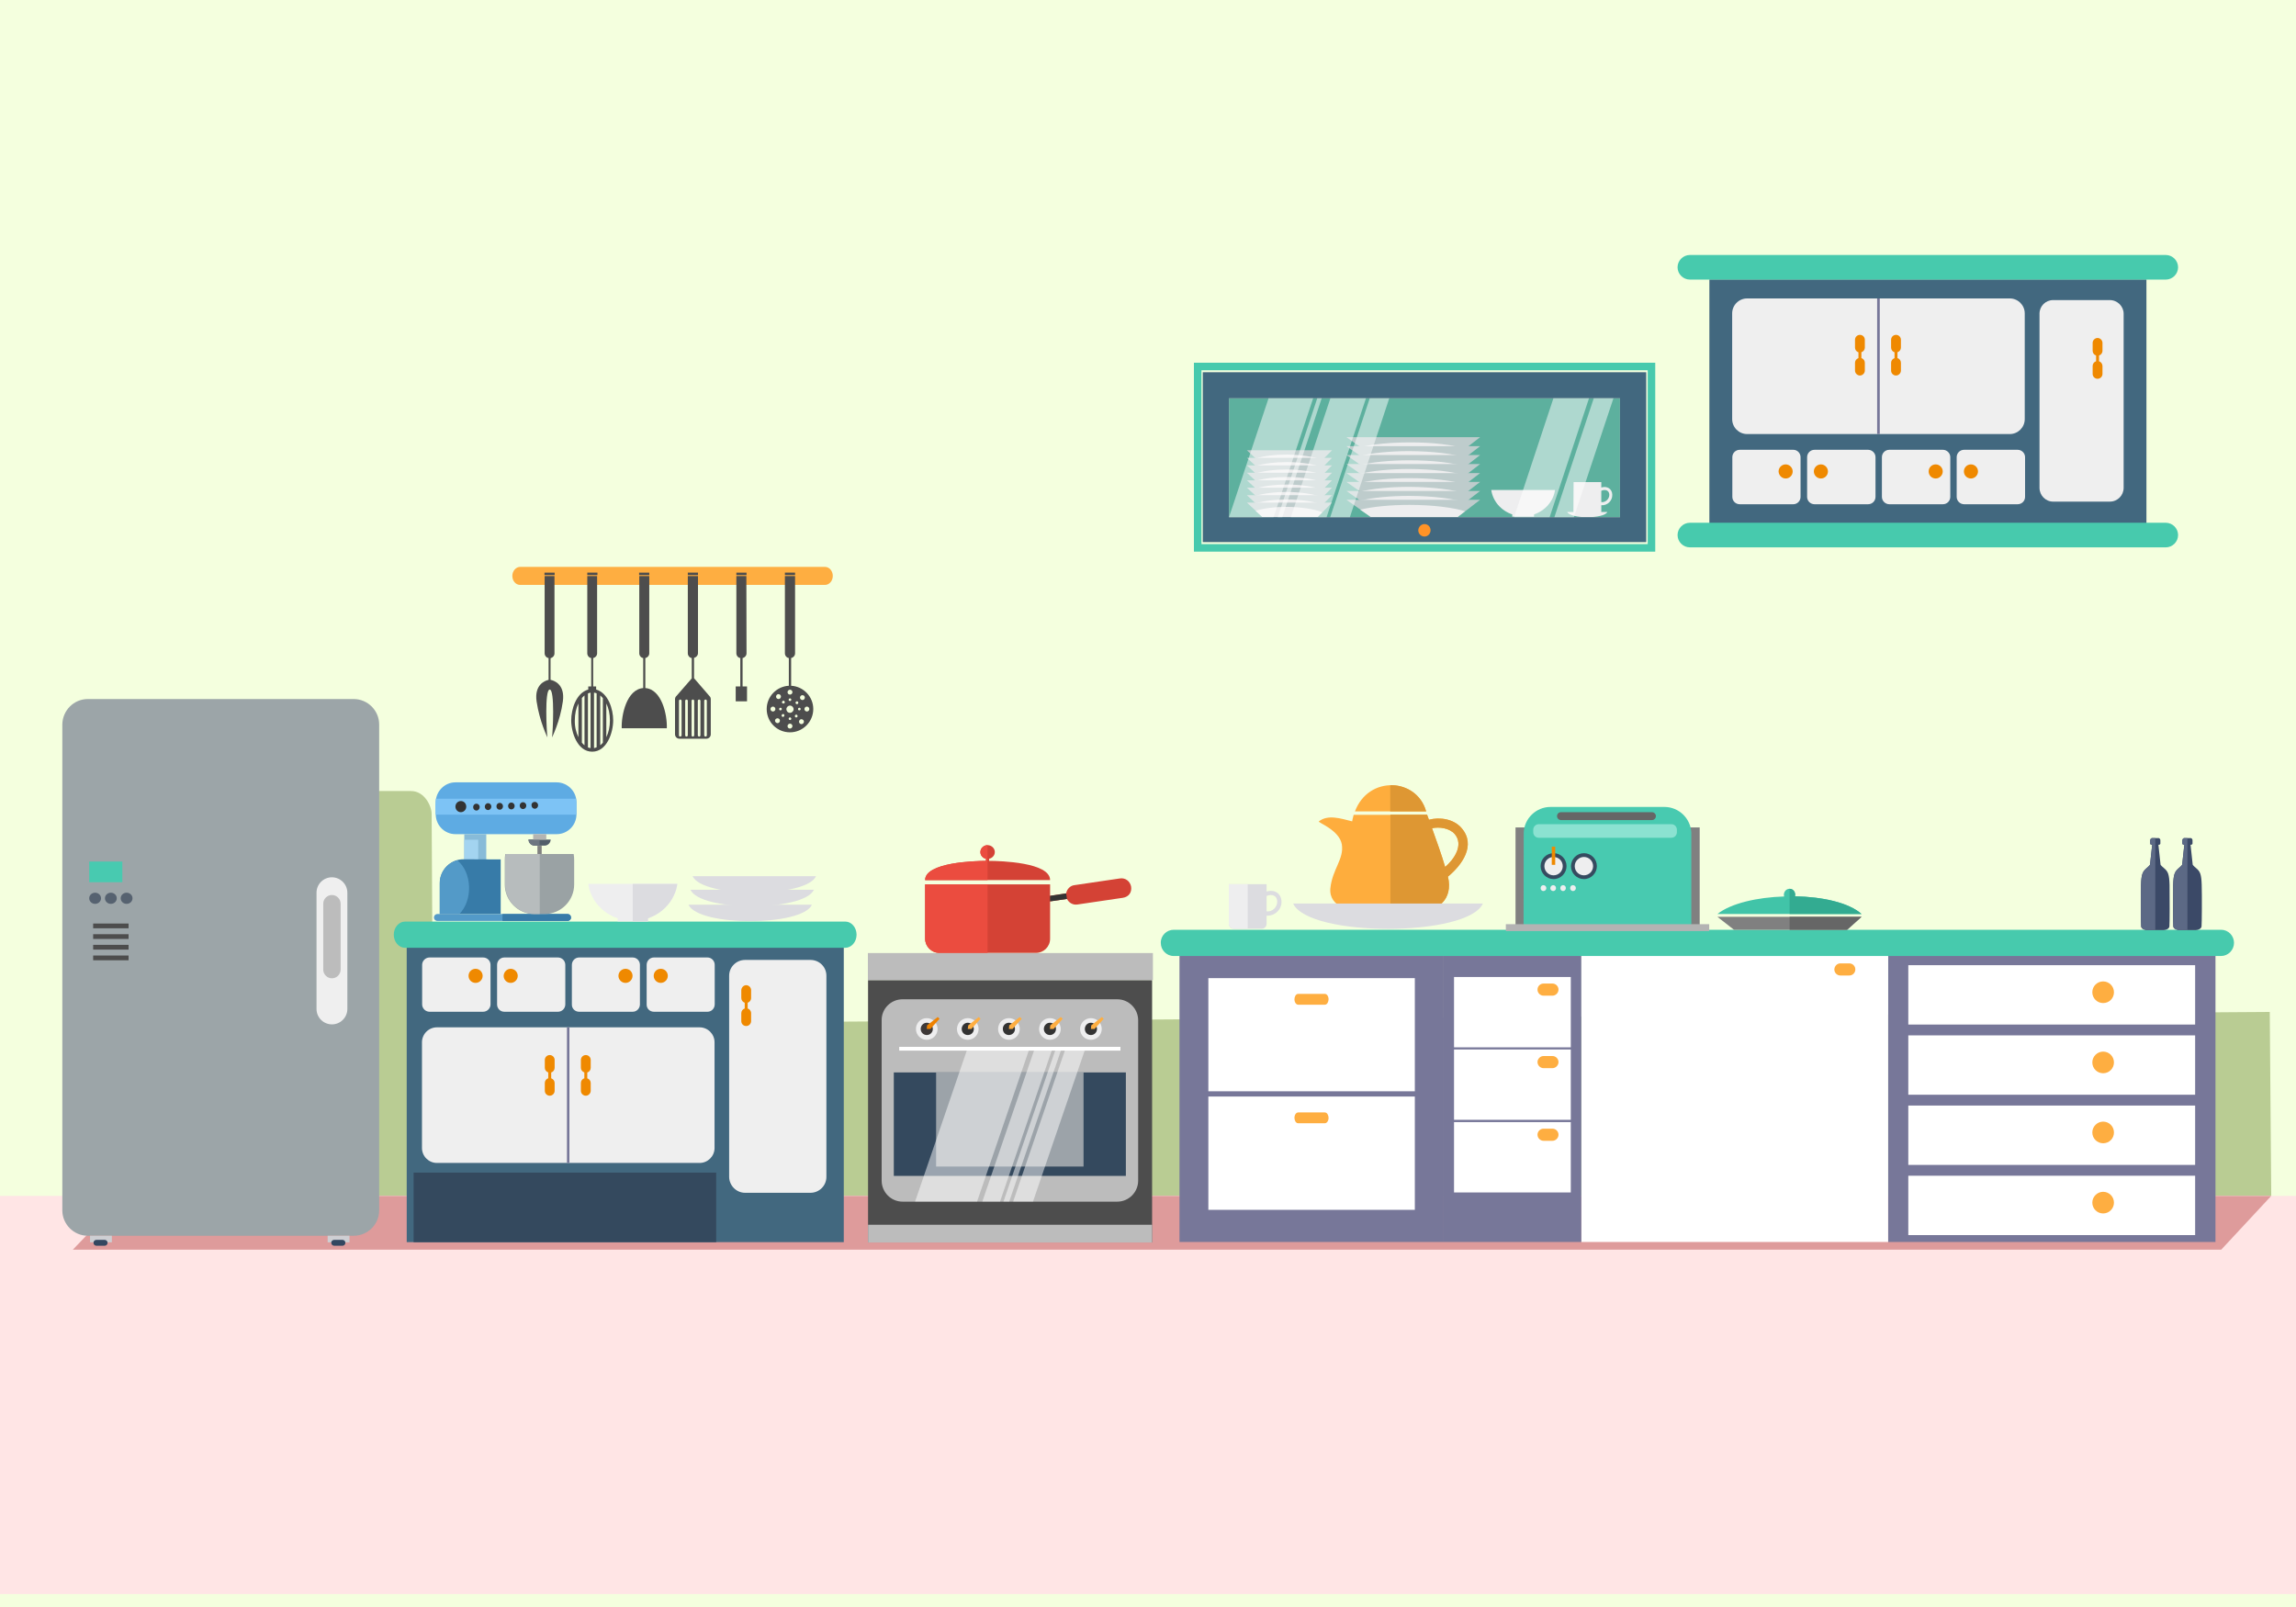 <?xml version="1.0" encoding="utf-8"?>
<!-- Generator: Adobe Illustrator 18.1.1, SVG Export Plug-In . SVG Version: 6.00 Build 0)  -->
<svg version="1.1" id="Layer_1" xmlns="http://www.w3.org/2000/svg" xmlns:xlink="http://www.w3.org/1999/xlink" x="0px" y="0px"
	 width="1400px" height="980px" viewBox="0 0 1400 980" enable-background="new 0 0 1400 980" xml:space="preserve">
<g id="Layer_1_1_">
	<g id="XMLID_1_">
		<rect id="XMLID_2_" fill="#F4FFDE" width="1400" height="980"/>
		<path id="XMLID_3_" fill="#B9CC93" d="M75.9,729.3h1309l-0.9-112.2l-1120.1,7.6l-0.7-128.3c0-4.8-4.3-14-12.6-14l-158.5-0.2
			c-9.3,0-15.8,9.8-15.8,14.9L75.9,729.3z"/>
		<rect id="XMLID_4_" y="729.3" fill="#FFE5E5" width="1400" height="242.8"/>
		<polygon id="XMLID_5_" fill="#DE9B9B" points="75.9,729.3 1384.9,729.3 1354.4,762.1 44.4,762.1 		"/>
	</g>
</g>
<g id="Layer_2">
	<g id="XMLID_6_">
		<path id="XMLID_7_" fill="#9CA5A8" d="M53.5,426.3h162.2c8.5,0,15.5,7,15.5,15.5v296.3c0,8.6-7,15.5-15.5,15.5H53.5
			c-8.5,0-15.5-7-15.5-15.5V441.8C38.1,433.3,45,426.3,53.5,426.3L53.5,426.3z"/>
		<rect id="XMLID_8_" x="54.4" y="525.4" fill="#48CAB0" width="20.2" height="12.6"/>
		<path id="XMLID_9_" fill="#566270" d="M58,544.4c2,0,3.6,1.5,3.6,3.4s-1.6,3.4-3.6,3.4s-3.6-1.5-3.6-3.4S56,544.4,58,544.4
			L58,544.4z"/>
		<path id="XMLID_10_" fill="#566270" d="M67.6,544.4c2,0,3.6,1.5,3.6,3.4s-1.6,3.4-3.6,3.4s-3.6-1.5-3.6-3.4S65.6,544.4,67.6,544.4
			L67.6,544.4z"/>
		<path id="XMLID_11_" fill="#566270" d="M77.2,544.4c2,0,3.6,1.5,3.6,3.4s-1.6,3.4-3.6,3.4s-3.6-1.5-3.6-3.4S75.2,544.4,77.2,544.4
			L77.2,544.4z"/>
		<path id="XMLID_12_" fill="#EFEFEF" d="M202.4,535c5.1,0,9.4,4.2,9.4,9.4v70.9c0,5.2-4.2,9.4-9.4,9.4s-9.4-4.2-9.4-9.4v-70.9
			C193,539.2,197.2,535,202.4,535L202.4,535z"/>
		<path id="XMLID_13_" fill="#BCBCBC" d="M202.4,545.8c2.9,0,5.3,2.4,5.3,5.3v40.2c0,2.9-2.4,5.3-5.3,5.3c-2.9,0-5.3-2.4-5.3-5.3
			v-40.2C197.1,548.2,199.5,545.8,202.4,545.8L202.4,545.8z"/>
		<rect id="XMLID_14_" x="54.9" y="753.6" fill="#CECFD3" width="13.3" height="4"/>
		<path id="XMLID_15_" fill="#334760" d="M58.8,756.1h5c1,0,1.8,0.8,1.8,1.8s-0.8,1.8-1.8,1.8h-5c-1,0-1.8-0.8-1.8-1.8
			C57,756.9,57.8,756.1,58.8,756.1L58.8,756.1z"/>
		<rect id="XMLID_16_" x="199.8" y="753.6" fill="#CECFD3" width="13.3" height="4"/>
		<path id="XMLID_17_" fill="#334760" d="M203.8,756.1h5c1,0,1.8,0.8,1.8,1.8s-0.8,1.8-1.8,1.8h-5c-1,0-1.8-0.8-1.8-1.8
			C201.9,756.9,202.8,756.1,203.8,756.1L203.8,756.1z"/>
		<rect id="XMLID_18_" x="56.8" y="563.2" fill="#4D4D4D" width="21.6" height="2.9"/>
		<rect id="XMLID_19_" x="56.8" y="569.7" fill="#4D4D4D" width="21.6" height="2.9"/>
		<rect id="XMLID_20_" x="56.8" y="576.2" fill="#4D4D4D" width="21.6" height="2.9"/>
		<rect id="XMLID_21_" x="56.8" y="582.7" fill="#4D4D4D" width="21.6" height="2.9"/>
	</g>
</g>
<g id="Layer_3">
	<g id="XMLID_507_">
		<rect id="XMLID_524_" x="248" y="577.9" fill="#42687F" width="266.5" height="179.6"/>
		<rect id="XMLID_523_" x="252.2" y="715.1" fill="#34495E" width="184.5" height="42.4"/>
		<path id="XMLID_522_" fill="#EFEFEF" d="M454.3,727.4h39.9c5.3,0,9.7-4.3,9.7-9.7V595c0-5.3-4.3-9.6-9.7-9.6h-39.9
			c-5.3,0-9.7,4.3-9.7,9.6v122.8C444.7,723,449,727.4,454.3,727.4L454.3,727.4z"/>
		<path id="XMLID_521_" fill="#EFEFEF" d="M266.4,626.5h160.2c5,0,9.1,4.1,9.1,9.1v64.5c0,5-4.1,9.1-9.1,9.1H266.4
			c-5,0-9.1-4.1-9.1-9.1v-64.5C257.3,630.6,261.4,626.5,266.4,626.5L266.4,626.5z"/>
		<path id="XMLID_520_" fill="#EFEFEF" d="M261.9,617h32.7c2.4,0,4.5-2,4.5-4.5v-24.1c0-2.5-2-4.5-4.5-4.5h-32.7
			c-2.4,0-4.5,2-4.5,4.5v24.1C257.4,615,259.5,617,261.9,617L261.9,617z"/>
		<path id="XMLID_519_" fill="#EFEFEF" d="M307.5,617h32.7c2.5,0,4.5-2,4.5-4.5v-24.1c0-2.5-2-4.5-4.5-4.5h-32.7
			c-2.4,0-4.4,2-4.4,4.5v24.1C303.1,615,305,617,307.5,617L307.5,617z"/>
		<path id="XMLID_518_" fill="#EFEFEF" d="M353.1,617h32.7c2.4,0,4.4-2,4.4-4.5v-24.1c0-2.5-2-4.5-4.4-4.5h-32.7
			c-2.4,0-4.4,2-4.4,4.5v24.1C348.6,615,350.6,617,353.1,617L353.1,617z"/>
		<path id="XMLID_517_" fill="#EFEFEF" d="M398.7,617h32.7c2.4,0,4.4-2,4.4-4.5v-24.1c0-2.5-2-4.5-4.4-4.5h-32.7
			c-2.4,0-4.4,2-4.4,4.5v24.1C394.2,615,396.2,617,398.7,617L398.7,617z"/>
		<rect id="XMLID_516_" x="345.7" y="626.5" fill="#777799" width="1.5" height="82.7"/>
		<path id="XMLID_515_" fill="#EF8900" d="M335.2,643.4c1.6,0,3,1.3,3,3v4.8c0,1.3-0.9,2.5-2.1,2.8v3.6c1.2,0.4,2.1,1.5,2.1,2.8v4.8
			c0,1.6-1.3,3-3,3c-1.6,0-3-1.3-3-3v-4.8c0-1.3,0.9-2.5,2.1-2.8V654c-1.2-0.4-2.1-1.5-2.1-2.8v-4.8
			C332.2,644.7,333.6,643.4,335.2,643.4L335.2,643.4z"/>
		<path id="XMLID_514_" fill="#EF8900" d="M455,600.8c1.6,0,3,1.4,3,3v4.8c0,1.4-0.9,2.5-2.1,2.9v3.5c1.2,0.4,2.1,1.5,2.1,2.9v4.8
			c0,1.6-1.3,3-3,3s-3-1.3-3-3v-4.8c0-1.4,0.9-2.5,2.1-2.9v-3.5c-1.2-0.4-2.1-1.5-2.1-2.9v-4.8C452.1,602.2,453.4,600.8,455,600.8
			L455,600.8z"/>
		<path id="XMLID_513_" fill="#EF8900" d="M357.2,643.4c1.6,0,3,1.3,3,3v4.8c0,1.3-0.9,2.5-2.1,2.8v3.6c1.2,0.4,2.1,1.5,2.1,2.8v4.8
			c0,1.6-1.4,3-3,3s-3-1.3-3-3v-4.8c0-1.3,0.9-2.5,2.1-2.8V654c-1.2-0.4-2.1-1.5-2.1-2.8v-4.8C354.2,644.7,355.6,643.4,357.2,643.4
			L357.2,643.4z"/>
		<path id="XMLID_512_" fill="#EF8900" d="M290,590.8c2.3,0,4.3,1.9,4.3,4.3c0,2.3-1.9,4.3-4.3,4.3s-4.3-1.9-4.3-4.3
			S287.6,590.8,290,590.8L290,590.8z"/>
		<path id="XMLID_511_" fill="#EF8900" d="M311.4,590.8c2.3,0,4.3,1.9,4.3,4.3c0,2.3-1.9,4.3-4.3,4.3s-4.3-1.9-4.3-4.3
			C307.2,592.7,309.1,590.8,311.4,590.8L311.4,590.8z"/>
		<path id="XMLID_510_" fill="#EF8900" d="M381.4,590.8c2.4,0,4.3,1.9,4.3,4.3c0,2.3-1.9,4.3-4.3,4.3c-2.3,0-4.3-1.9-4.3-4.3
			S379.1,590.8,381.4,590.8L381.4,590.8z"/>
		<path id="XMLID_509_" fill="#EF8900" d="M402.9,590.8c2.4,0,4.3,1.9,4.3,4.3c0,2.3-1.9,4.3-4.3,4.3c-2.3,0-4.3-1.9-4.3-4.3
			S400.5,590.8,402.9,590.8L402.9,590.8z"/>
		<path id="XMLID_508_" fill="#47CAAD" d="M247,562h268.4c3.8,0,6.9,3.6,6.9,8s-3.1,8-6.9,8H247c-3.8,0-6.9-3.6-6.9-8
			S243.2,562,247,562L247,562z"/>
	</g>
</g>
<g id="Layer_4">
	<g id="XMLID_40_">
		<rect id="XMLID_41_" x="529.3" y="597.7" fill="#4D4D4D" width="173.2" height="160"/>
		<rect id="XMLID_42_" x="529.3" y="746.9" fill="#BCBCBC" width="173.2" height="10.8"/>
		<path id="XMLID_43_" fill="#BCBCBC" d="M550.3,609.4h131c7,0,12.7,5.8,12.7,12.8V720c0,7-5.7,12.8-12.7,12.8h-131
			c-7,0-12.7-5.8-12.7-12.8v-97.8C537.5,615.1,543.3,609.4,550.3,609.4L550.3,609.4z"/>
		<rect id="XMLID_44_" x="545" y="654" fill="#34495E" width="141.5" height="63.1"/>
		<rect id="XMLID_45_" x="570.8" y="654" fill="#9CA3A9" width="89.9" height="57.4"/>
		<polygon id="XMLID_46_" opacity="0.5" fill="#FFFFFF" enable-background="new    " points="590.1,638.9 627.9,638.9 595.8,732.7 
			558,732.7 		"/>
		<polygon id="XMLID_47_" opacity="0.5" fill="#FFFFFF" enable-background="new    " points="631.1,638.9 641.9,638.9 609.8,732.7 
			599,732.7 		"/>
		<polygon id="XMLID_48_" opacity="0.5" fill="#FFFFFF" enable-background="new    " points="647.5,638.9 644,638.9 611.9,732.7 
			615.4,732.7 		"/>
		<polygon id="XMLID_49_" opacity="0.5" fill="#FFFFFF" enable-background="new    " points="649.9,638.9 662,638.9 629.9,732.7 
			617.8,732.7 		"/>
		<rect id="XMLID_50_" x="548.3" y="638.4" fill="#FFFFFF" width="134.9" height="2.3"/>
		<path id="XMLID_51_" fill="#EEEEEF" d="M565.1,620.9c3.6,0,6.6,2.9,6.6,6.6c0,3.6-2.9,6.6-6.6,6.6c-3.6,0-6.6-2.9-6.6-6.6
			C558.5,623.8,561.5,620.9,565.1,620.9L565.1,620.9z"/>
		<path id="XMLID_52_" fill="#3E3938" d="M565.1,623.7c2.1,0,3.7,1.7,3.7,3.8s-1.7,3.7-3.7,3.7s-3.7-1.6-3.7-3.7
			C561.4,625.4,563.1,623.7,565.1,623.7L565.1,623.7z"/>
		<polygon id="XMLID_53_" fill="#EF8200" points="571.8,620.2 565.3,625.3 565.1,627.5 567.3,627.5 572.9,621.3 		"/>
		<path id="XMLID_54_" fill="#EEEEEF" d="M590.1,620.9c3.6,0,6.6,2.9,6.6,6.6c0,3.6-2.9,6.6-6.6,6.6s-6.6-2.9-6.6-6.6
			C583.6,623.8,586.5,620.9,590.1,620.9L590.1,620.9z"/>
		<path id="XMLID_55_" fill="#333333" d="M590.1,623.7c2.1,0,3.7,1.7,3.7,3.8s-1.6,3.7-3.7,3.7s-3.7-1.6-3.7-3.7
			C586.4,625.4,588.1,623.7,590.1,623.7L590.1,623.7z"/>
		<polygon id="XMLID_56_" fill="#FEAE41" points="596.8,620.2 590.4,625.3 590.1,627.5 592.3,627.5 597.9,621.3 		"/>
		<path id="XMLID_57_" fill="#EEEEEF" d="M615.2,620.9c3.6,0,6.6,2.9,6.6,6.6c0,3.6-2.9,6.6-6.6,6.6c-3.6,0-6.6-2.9-6.6-6.6
			C608.6,623.8,611.5,620.9,615.2,620.9L615.2,620.9z"/>
		<path id="XMLID_58_" fill="#333333" d="M615.2,623.7c2.1,0,3.7,1.7,3.7,3.8s-1.7,3.7-3.7,3.7c-2.1,0-3.7-1.6-3.7-3.7
			C611.4,625.4,613.1,623.7,615.2,623.7L615.2,623.7z"/>
		<polygon id="XMLID_59_" fill="#FEAE41" points="621.8,620.2 615.4,625.3 615.2,627.5 617.4,627.5 623,621.3 		"/>
		<path id="XMLID_60_" fill="#EEEEEF" d="M640.2,620.9c3.6,0,6.6,2.9,6.6,6.6c0,3.6-2.9,6.6-6.6,6.6c-3.6,0-6.6-2.9-6.6-6.6
			C633.6,623.8,636.5,620.9,640.2,620.9L640.2,620.9z"/>
		<path id="XMLID_61_" fill="#333333" d="M640.2,623.7c2.1,0,3.7,1.7,3.7,3.8s-1.7,3.7-3.7,3.7s-3.7-1.6-3.7-3.7
			C636.5,625.4,638.1,623.7,640.2,623.7L640.2,623.7z"/>
		<polygon id="XMLID_62_" fill="#FEAE41" points="646.8,620.2 640.4,625.3 640.2,627.5 642.4,627.5 648,621.3 		"/>
		<path id="XMLID_63_" fill="#EEEEEF" d="M665.2,620.9c3.6,0,6.6,2.9,6.6,6.6c0,3.6-2.9,6.6-6.6,6.6s-6.6-2.9-6.6-6.6
			C658.6,623.8,661.6,620.9,665.2,620.9L665.2,620.9z"/>
		<path id="XMLID_64_" fill="#333333" d="M665.2,623.7c2,0,3.7,1.7,3.7,3.8s-1.7,3.7-3.7,3.7c-2.1,0-3.7-1.6-3.7-3.7
			C661.5,625.4,663.1,623.7,665.2,623.7L665.2,623.7z"/>
		<polygon id="XMLID_65_" fill="#FEAE41" points="671.9,620.2 665.4,625.3 665.2,627.5 667.4,627.5 673,621.3 		"/>
		<rect id="XMLID_66_" x="529.2" y="581.2" fill="#BCBCBC" width="173.8" height="16.5"/>
	</g>
</g>
<g id="Layer_5">
	<g id="XMLID_430_">
		<rect id="XMLID_454_" x="719.2" y="578.4" fill="#777799" width="161.1" height="179"/>
		<rect id="XMLID_453_" x="736.8" y="668.7" fill="#FFFFFF" width="125.9" height="69.1"/>
		<rect id="XMLID_452_" x="736.8" y="596.5" fill="#FFFFFF" width="125.9" height="69"/>
		<path id="XMLID_451_" fill="#FEAE41" d="M791.6,678.4h16.2c1.6,0,2.3,2,2.3,3.3c0,1.8-1,3.3-2.3,3.3h-16.2c-1.6,0-2.3-2-2.3-3.3
			C789.3,679.9,790.3,678.4,791.6,678.4L791.6,678.4z"/>
		<path id="XMLID_450_" fill="#FEAE41" d="M791.6,606.1h16.2c1.3,0,2.3,1.5,2.3,3.3c0,1.3-0.7,3.3-2.3,3.3h-16.2
			c-1.3,0-2.3-1.5-2.3-3.3C789.3,608.1,790,606.1,791.6,606.1L791.6,606.1z"/>
		<rect id="XMLID_449_" x="1151.3" y="578.4" fill="#777799" width="199.6" height="179"/>
		<rect id="XMLID_448_" x="1163.6" y="588.6" fill="#FFFFFF" width="174.9" height="36.2"/>
		<path id="XMLID_447_" fill="#FEAE41" d="M1282.4,598.5c3.7,0,6.6,3,6.6,6.6c0,3.7-2.9,6.6-6.6,6.6s-6.6-3-6.6-6.6
			C1275.8,601.4,1278.8,598.5,1282.4,598.5L1282.4,598.5z"/>
		<rect id="XMLID_446_" x="1163.6" y="631.4" fill="#FFFFFF" width="174.9" height="36.2"/>
		<path id="XMLID_445_" fill="#FEAE41" d="M1282.4,641.3c3.7,0,6.6,3,6.6,6.6s-2.9,6.6-6.6,6.6s-6.6-3-6.6-6.6
			S1278.8,641.3,1282.4,641.3L1282.4,641.3z"/>
		<rect id="XMLID_444_" x="1163.6" y="674.2" fill="#FFFFFF" width="174.9" height="36.2"/>
		<path id="XMLID_443_" fill="#FEAE41" d="M1282.4,684c3.7,0,6.6,3,6.6,6.6c0,3.7-2.9,6.6-6.6,6.6s-6.6-3-6.6-6.6
			S1278.8,684,1282.4,684L1282.4,684z"/>
		<rect id="XMLID_442_" x="1163.6" y="717" fill="#FFFFFF" width="174.9" height="36.2"/>
		<path id="XMLID_441_" fill="#FEAE41" d="M1282.4,726.8c3.7,0,6.6,3,6.6,6.6s-2.9,6.6-6.6,6.6s-6.6-3-6.6-6.6
			S1278.8,726.8,1282.4,726.8L1282.4,726.8z"/>
		<rect id="XMLID_440_" x="964.2" y="581.4" fill="#FFFFFF" width="187.1" height="176"/>
		<rect id="XMLID_439_" x="880.3" y="578.4" fill="#777799" width="83.9" height="179"/>
		<rect id="XMLID_438_" x="886.6" y="595.8" fill="#FFFFFF" width="71.2" height="42.9"/>
		<path id="XMLID_437_" fill="#FEAE41" d="M941.2,599.8h5.4c2,0,3.7,1.6,3.7,3.7c0,2-1.7,3.7-3.7,3.7h-5.4c-2,0-3.7-1.6-3.7-3.7
			C937.5,601.4,939.2,599.8,941.2,599.8L941.2,599.8z"/>
		<rect id="XMLID_436_" x="886.6" y="640" fill="#FFFFFF" width="71.2" height="42.9"/>
		<path id="XMLID_435_" fill="#FEAE41" d="M941.2,644h5.4c2,0,3.7,1.6,3.7,3.7c0,2-1.7,3.7-3.7,3.7h-5.4c-2,0-3.7-1.7-3.7-3.7
			S939.2,644,941.2,644L941.2,644z"/>
		<path id="XMLID_434_" fill="#FEAE41" d="M1122.2,587.5h5.4c2,0,3.7,1.6,3.7,3.7c0,2-1.6,3.7-3.7,3.7h-5.4c-2,0-3.7-1.6-3.7-3.7
			C1118.6,589.1,1120.2,587.5,1122.2,587.5L1122.2,587.5z"/>
		<rect id="XMLID_433_" x="886.6" y="684.3" fill="#FFFFFF" width="71.2" height="42.9"/>
		<path id="XMLID_432_" fill="#FEAE41" d="M941.2,688.3h5.4c2,0,3.7,1.6,3.7,3.7c0,2-1.7,3.7-3.7,3.7h-5.4c-2,0-3.7-1.7-3.7-3.7
			C937.5,689.9,939.2,688.3,941.2,688.3L941.2,688.3z"/>
		<path id="XMLID_431_" fill="#47CAAD" d="M715.7,567h122.5h185.9h21.8h100.7h207.7c4.4,0,7.9,3.6,7.9,8s-3.6,8-7.9,8h-207.7h-100.7
			h-21.8H838.2H715.7c-4.4,0-7.9-3.6-7.9-8C707.7,570.6,711.3,567,715.7,567L715.7,567z"/>
	</g>
</g>
<g id="Layer_6">
	<g id="XMLID_92_">
		<rect id="XMLID_93_" x="1042.3" y="170.4" fill="#42687F" width="266.5" height="151.1"/>
		<path id="XMLID_94_" fill="#EFEFEF" d="M1251.9,183h34.6c4.6,0,8.4,3.8,8.4,8.3v106.2c0,4.6-3.7,8.4-8.4,8.4h-34.6
			c-4.6,0-8.3-3.8-8.3-8.4V191.3C1243.6,186.7,1247.3,183,1251.9,183L1251.9,183z"/>
		<path id="XMLID_95_" fill="#EFEFEF" d="M1065.3,264.7h160.2c5,0,9.1-4.1,9.1-9.1v-64.5c0-5-4.1-9.1-9.1-9.1h-160.2
			c-5,0-9.1,4.1-9.1,9.1v64.5C1056.2,260.6,1060.3,264.7,1065.3,264.7L1065.3,264.7z"/>
		<path id="XMLID_96_" fill="#EFEFEF" d="M1060.8,274.3h32.7c2.4,0,4.4,2,4.4,4.5V303c0,2.5-2,4.5-4.4,4.5h-32.7
			c-2.5,0-4.5-2-4.5-4.5v-24.2C1056.3,276.3,1058.3,274.3,1060.8,274.3L1060.8,274.3z"/>
		<path id="XMLID_97_" fill="#EFEFEF" d="M1106.4,274.3h32.7c2.4,0,4.5,2,4.5,4.5V303c0,2.5-2,4.5-4.5,4.5h-32.7
			c-2.5,0-4.5-2-4.5-4.5v-24.2C1101.9,276.3,1103.9,274.3,1106.4,274.3L1106.4,274.3z"/>
		<path id="XMLID_98_" fill="#EFEFEF" d="M1152,274.3h32.7c2.4,0,4.5,2,4.5,4.5V303c0,2.5-2,4.5-4.5,4.5H1152c-2.4,0-4.5-2-4.5-4.5
			v-24.2C1147.5,276.3,1149.5,274.3,1152,274.3L1152,274.3z"/>
		<path id="XMLID_99_" fill="#EFEFEF" d="M1197.6,274.3h32.7c2.4,0,4.5,2,4.5,4.5V303c0,2.5-2,4.5-4.5,4.5h-32.7
			c-2.4,0-4.5-2-4.5-4.5v-24.2C1193.1,276.3,1195.1,274.3,1197.6,274.3L1197.6,274.3z"/>
		<rect id="XMLID_100_" x="1144.6" y="182" fill="#777799" width="1.6" height="82.7"/>
		<path id="XMLID_101_" fill="#EF8900" d="M1134.1,229c1.6,0,3-1.4,3-3v-4.8c0-1.3-0.9-2.5-2.1-2.8v-3.6c1.2-0.4,2.1-1.5,2.1-2.8
			v-4.8c0-1.6-1.3-3-3-3c-1.6,0-3,1.3-3,3v4.8c0,1.3,0.9,2.5,2.1,2.8v3.6c-1.2,0.4-2.1,1.5-2.1,2.8v4.8
			C1131.1,227.6,1132.5,229,1134.1,229L1134.1,229z"/>
		<path id="XMLID_102_" fill="#EF8900" d="M1279,231c1.6,0,3-1.3,3-3v-4.8c0-1.3-0.9-2.5-2.1-2.9v-3.5c1.2-0.4,2.1-1.5,2.1-2.9v-4.8
			c0-1.6-1.4-3-3-3s-3,1.4-3,3v4.8c0,1.4,0.9,2.5,2.1,2.9v3.5c-1.2,0.4-2.1,1.5-2.1,2.9v4.8C1276,229.7,1277.4,231,1279,231
			L1279,231z"/>
		<path id="XMLID_103_" fill="#EF8900" d="M1156.1,229c1.6,0,3-1.4,3-3v-4.8c0-1.3-0.9-2.5-2.1-2.8v-3.6c1.2-0.4,2.1-1.5,2.1-2.8
			v-4.8c0-1.6-1.3-3-3-3c-1.6,0-3,1.3-3,3v4.8c0,1.3,0.9,2.5,2.1,2.8v3.6c-1.2,0.4-2.1,1.5-2.1,2.8v4.8
			C1153.1,227.6,1154.4,229,1156.1,229L1156.1,229z"/>
		<path id="XMLID_104_" fill="#EF8900" d="M1088.8,291.8c2.4,0,4.3-1.9,4.3-4.3c0-2.3-1.9-4.3-4.3-4.3c-2.3,0-4.3,1.9-4.3,4.3
			C1084.6,289.9,1086.5,291.8,1088.8,291.8L1088.8,291.8z"/>
		<path id="XMLID_105_" fill="#EF8900" d="M1110.3,291.8c2.4,0,4.3-1.9,4.3-4.3c0-2.3-1.9-4.3-4.3-4.3c-2.3,0-4.3,1.9-4.3,4.3
			S1108,291.8,1110.3,291.8L1110.3,291.8z"/>
		<path id="XMLID_106_" fill="#EF8900" d="M1180.3,291.8c2.3,0,4.3-1.9,4.3-4.3c0-2.3-1.9-4.3-4.3-4.3s-4.3,1.9-4.3,4.3
			S1177.9,291.8,1180.3,291.8L1180.3,291.8z"/>
		<path id="XMLID_107_" fill="#EF8900" d="M1201.8,291.8c2.3,0,4.3-1.9,4.3-4.3c0-2.3-1.9-4.3-4.3-4.3s-4.3,1.9-4.3,4.3
			S1199.4,291.8,1201.8,291.8L1201.8,291.8z"/>
		<path id="XMLID_108_" fill="#47CAAD" d="M1030.4,170.5h290.2c4.1,0,7.5-3.4,7.5-7.5s-3.4-7.5-7.5-7.5h-290.2
			c-4.1,0-7.5,3.4-7.5,7.5C1022.9,167.1,1026.3,170.5,1030.4,170.5L1030.4,170.5z"/>
		<path id="XMLID_109_" fill="#47CAAD" d="M1030.4,333.8h290.2c4.1,0,7.5-3.4,7.5-7.5s-3.4-7.5-7.5-7.5h-290.2
			c-4.1,0-7.5,3.4-7.5,7.5C1022.9,330.4,1026.3,333.8,1030.4,333.8L1030.4,333.8z"/>
	</g>
</g>
<g id="Layer_7">
	<g id="XMLID_308_">
		<path id="XMLID_357_" fill="#47CAAD" d="M1009.3,221.2v115.2H728V221.2H1009.3z M1004.7,225.8H732.6v106h272.1L1004.7,225.8
			L1004.7,225.8z"/>
		<rect id="XMLID_356_" x="749.4" y="242.9" fill="#5DB09E" width="238.4" height="72.5"/>
		<path id="XMLID_355_" fill="#EEEEEF" d="M948.2,298.8c-1,6.9-6,12.6-12.8,14.9v1.4h-13.3v-1.4c-6.8-2.3-11.8-8-12.8-14.9H948.2z"
			/>
		<path id="XMLID_354_" fill="#EEEEEF" d="M980.1,312.2c-2,4.3-22.5,4.3-24.5,0H980.1z"/>
		<path id="XMLID_351_" fill="#EEEEEF" d="M959.5,294h16.9v3.3c3.4-1.1,6.6,0.7,6.7,4.4c0.1,3.7-3,6.7-6.7,6.4v3.7
			c0,1.2-1,2.2-2.2,2.2h-12.6c-1.2,0-2.2-1-2.2-2.2L959.5,294L959.5,294z M976.4,299.3v6.9c2.6,0.3,4.9-1.9,4.9-4.5
			C981.2,299,978.8,298.2,976.4,299.3L976.4,299.3z"/>
		<polygon id="XMLID_350_" fill="#BECCCC" points="760.3,274.6 812.2,274.6 803.4,283.5 769.9,283.5 		"/>
		<path id="XMLID_349_" fill="#EEEEEF" d="M806.3,280.5l-3,3h-33.5l-4.2-3.9c4.8-1.5,11.6-2.4,19.1-2.4
			C793.8,277.3,801.7,278.6,806.3,280.5L806.3,280.5z"/>
		<polygon id="XMLID_348_" fill="#BECCCC" points="760.3,279.2 812.2,279.2 803.4,288.1 769.9,288.1 		"/>
		<path id="XMLID_347_" fill="#EEEEEF" d="M806.3,285.1l-3,3h-33.5l-4.2-3.9c4.8-1.5,11.6-2.4,19.1-2.4
			C793.8,281.8,801.7,283.1,806.3,285.1L806.3,285.1z"/>
		<polygon id="XMLID_346_" fill="#BECCCC" points="760.3,283.8 812.2,283.8 803.4,292.7 769.9,292.7 		"/>
		<path id="XMLID_345_" fill="#EEEEEF" d="M806.3,289.6l-3,3h-33.5l-4.2-3.9c4.8-1.5,11.6-2.4,19.1-2.4
			C793.8,286.4,801.7,287.7,806.3,289.6L806.3,289.6z"/>
		<polygon id="XMLID_344_" fill="#BECCCC" points="760.3,288.3 812.2,288.3 803.4,297.2 769.9,297.2 		"/>
		<path id="XMLID_343_" fill="#EEEEEF" d="M806.3,294.2l-3,3h-33.5l-4.2-3.9c4.8-1.5,11.6-2.4,19.1-2.4
			C793.8,290.9,801.7,292.2,806.3,294.2L806.3,294.2z"/>
		<polygon id="XMLID_342_" fill="#BECCCC" points="760.3,292.9 812.2,292.9 803.4,301.8 769.9,301.8 		"/>
		<path id="XMLID_341_" fill="#EEEEEF" d="M806.3,298.8l-3,3h-33.5l-4.2-3.9c4.8-1.5,11.6-2.4,19.1-2.4
			C793.8,295.5,801.7,296.8,806.3,298.8L806.3,298.8z"/>
		<polygon id="XMLID_340_" fill="#BECCCC" points="760.3,297.4 812.2,297.4 803.4,306.3 769.9,306.3 		"/>
		<path id="XMLID_339_" fill="#EEEEEF" d="M806.3,303.3l-3,3h-33.5l-4.2-3.9c4.8-1.5,11.6-2.4,19.1-2.4
			C793.8,300.1,801.7,301.4,806.3,303.3L806.3,303.3z"/>
		<polygon id="XMLID_338_" fill="#BECCCC" points="760.3,302 812.2,302 803.4,310.9 769.9,310.9 		"/>
		<path id="XMLID_337_" fill="#EEEEEF" d="M806.3,307.9l-3,3h-33.5l-4.2-3.9c4.8-1.5,11.6-2.4,19.1-2.4
			C793.8,304.6,801.7,305.9,806.3,307.9L806.3,307.9z"/>
		<polygon id="XMLID_336_" fill="#BECCCC" points="760.3,306.5 812.2,306.5 803.4,315.4 769.9,315.4 		"/>
		<path id="XMLID_335_" fill="#EEEEEF" d="M806.3,312.4l-3,3h-33.5l-4.2-3.9c4.8-1.5,11.6-2.4,19.1-2.4
			C793.8,309.2,801.7,310.5,806.3,312.4L806.3,312.4z"/>
		<polygon id="XMLID_334_" fill="#BECCCC" points="821,266.6 902.5,266.6 888.7,277.3 836.1,277.3 		"/>
		<path id="XMLID_333_" fill="#EEEEEF" d="M893.3,273.7l-4.7,3.6H836l-6.6-4.6c7.5-1.8,18.2-2.9,30-2.9
			C873.6,269.7,886.1,271.3,893.3,273.7L893.3,273.7z"/>
		<polygon id="XMLID_332_" fill="#BECCCC" points="821,272.1 902.5,272.1 888.7,282.7 836.1,282.7 		"/>
		<path id="XMLID_331_" fill="#EEEEEF" d="M893.3,279.1l-4.7,3.6H836l-6.6-4.7c7.5-1.8,18.2-2.9,30-2.9
			C873.6,275.2,886.1,276.7,893.3,279.1L893.3,279.1z"/>
		<polygon id="XMLID_330_" fill="#BECCCC" points="821,277.5 902.5,277.5 888.7,288.2 836.1,288.2 		"/>
		<path id="XMLID_329_" fill="#EEEEEF" d="M893.3,284.6l-4.7,3.6H836l-6.6-4.6c7.5-1.8,18.2-2.9,30-2.9
			C873.6,280.7,886.1,282.2,893.3,284.6L893.3,284.6z"/>
		<polygon id="XMLID_328_" fill="#BECCCC" points="821,283 902.5,283 888.7,293.6 836.1,293.6 		"/>
		<path id="XMLID_327_" fill="#EEEEEF" d="M893.3,290l-4.7,3.6H836l-6.6-4.7c7.5-1.8,18.2-2.9,30-2.9
			C873.6,286.1,886.1,287.6,893.3,290L893.3,290z"/>
		<polygon id="XMLID_326_" fill="#BECCCC" points="821,288.5 902.5,288.5 888.7,299.1 836.1,299.1 		"/>
		<path id="XMLID_325_" fill="#EEEEEF" d="M893.3,295.5l-4.7,3.6H836l-6.6-4.6c7.5-1.8,18.2-2.9,30-2.9
			C873.6,291.6,886.1,293.1,893.3,295.5L893.3,295.5z"/>
		<polygon id="XMLID_324_" fill="#BECCCC" points="821,293.9 902.5,293.9 888.7,304.5 836.1,304.5 		"/>
		<path id="XMLID_323_" fill="#EEEEEF" d="M893.3,300.9l-4.7,3.6H836l-6.6-4.7c7.5-1.8,18.2-2.9,30-2.9
			C873.6,297,886.1,298.6,893.3,300.9L893.3,300.9z"/>
		<polygon id="XMLID_322_" fill="#BECCCC" points="821,299.4 902.5,299.4 888.7,310 836.1,310 		"/>
		<path id="XMLID_321_" fill="#EEEEEF" d="M893.3,306.4l-4.7,3.6H836l-6.6-4.7c7.5-1.8,18.2-2.9,30-2.9
			C873.6,302.5,886.1,304,893.3,306.4L893.3,306.4z"/>
		<polygon id="XMLID_320_" fill="#BECCCC" points="821,304.8 902.5,304.8 888.7,315.4 836.1,315.4 		"/>
		<path id="XMLID_319_" fill="#EEEEEF" d="M893.3,311.8l-4.7,3.6H836l-6.6-4.6c7.5-1.8,18.2-2.9,30-2.9
			C873.6,307.9,886.1,309.5,893.3,311.8L893.3,311.8z"/>
		<path id="XMLID_316_" fill="#42687F" d="M1003.8,227v103.6H733.4V227H1003.8z M987.8,242.9H749.4v72.5h238.4L987.8,242.9
			L987.8,242.9z"/>
		<path id="XMLID_315_" fill="#FF9327" d="M868.6,319.6c2.1,0,3.7,1.7,3.7,3.8c0,2.1-1.7,3.8-3.7,3.8c-2.1,0-3.8-1.7-3.8-3.8
			C864.9,321.3,866.5,319.6,868.6,319.6L868.6,319.6z"/>
		<polygon id="XMLID_314_" opacity="0.5" fill="#FFFFFF" enable-background="new    " points="968.9,242.9 947.2,242.9 923.2,315.4 
			944.9,315.4 		"/>
		<polygon id="XMLID_313_" opacity="0.5" fill="#FFFFFF" enable-background="new    " points="983.8,242.9 971.8,242.9 947.8,315.4 
			959.7,315.4 		"/>
		<polygon id="XMLID_312_" opacity="0.5" fill="#FFFFFF" enable-background="new    " points="847.1,242.9 835.2,242.9 811.1,315.4 
			823.1,315.4 		"/>
		<polygon id="XMLID_311_" opacity="0.5" fill="#FFFFFF" enable-background="new    " points="832.9,242.9 811.2,242.9 787.1,315.4 
			808.9,315.4 		"/>
		<polygon id="XMLID_310_" opacity="0.5" fill="#FFFFFF" enable-background="new    " points="773.5,242.9 800.7,242.9 776.6,315.4 
			749.4,315.4 		"/>
		<polygon id="XMLID_309_" opacity="0.5" fill="#FFFFFF" enable-background="new    " points="803.2,242.9 805.9,242.9 781.9,315.4 
			779.1,315.4 		"/>
	</g>
</g>
<g id="Layer_8">
	<g id="XMLID_162_">
		<path id="XMLID_163_" fill="#FEAE41" d="M317.2,356.7H503c2.7,0,4.8-2.5,4.8-5.5s-2.1-5.5-4.8-5.5H317.2c-2.6,0-4.8,2.5-4.8,5.5
			C312.4,354.3,314.5,356.7,317.2,356.7L317.2,356.7z"/>
		<path id="XMLID_165_" fill="#4D4D4D" d="M338.2,351.3h-6.1v47.1c0,1.4,1,2.7,2.4,2.9v13.3c-2.2,0.5-8.8,2.9-7.3,13.2
			c1.8,12.2,6.6,21.9,6.6,21.9c-0.5-3.2-1.8-29.2,1.4-29.2c3.2,0,1.9,26,1.4,29.2c0,0,4.9-9.7,6.6-21.9c1.5-10.7-5.7-12.9-7.5-13.2
			v-13.2c1.3-0.3,2.4-1.5,2.4-2.9v-47.2H338.2z M332,350.7h6.2v-1.5H332V350.7z"/>
		<g>
			<rect x="358.1" y="349.2" fill="#4D4D4D" width="6.2" height="1.5"/>
			<path fill="#4D4D4D" d="M363.5,420.5v-1.9h-1.8v-17.3c1.4-0.3,2.4-1.5,2.4-2.9v-47.1h-6v47.1c0,1.4,1,2.7,2.4,2.9v17.3h-1.8v1.9
				c-7.4,2.1-10.4,12-10.4,18.8c0,7.4,3.8,19.1,12.8,19.1s12.8-11.7,12.8-19.1C373.9,432.5,370.9,422.6,363.5,420.5z M352.7,449.6
				c-1.4-2.9-2.3-6.4-2.2-10.3c0-3.9,0.8-7.5,2.2-10.3V449.6z M356.4,454.5c-0.6-0.5-1.1-1-1.6-1.6v-27.2c0.5-0.6,1-1.1,1.6-1.6
				V454.5z M360.1,456.2c-0.5-0.1-1.1-0.2-1.6-0.4v-32.9c0.6-0.3,1.1-0.4,1.6-0.5V456.2z M363.8,455.7c-0.6,0.3-1.1,0.4-1.6,0.5
				v-33.8c0.6,0.1,1.1,0.2,1.6,0.4V455.7z M367.6,452.9c-0.5,0.6-1,1.1-1.6,1.6v-30.4c0.5,0.5,1,1,1.6,1.6V452.9z M369.7,429
				c1.4,2.8,2.2,6.4,2.2,10.3s-0.8,7.4-2.2,10.3V429z"/>
		</g>
		<path id="XMLID_177_" fill="#4D4D4D" d="M395.9,351.3h-6.1v47.1c0,1.4,1,2.7,2.4,2.9v18.3c-10.1,0.8-13.4,16.5-13.1,24.5h27.5
			c0.3-8.1-3-23.7-13.1-24.5v-18.3c1.4-0.3,2.4-1.5,2.4-2.9L395.9,351.3L395.9,351.3z M389.7,350.7h6.2v-1.5h-6.2V350.7z"/>
		<g>
			<rect x="419.4" y="349.2" fill="#4D4D4D" width="6.2" height="1.5"/>
			<path fill="#4D4D4D" d="M432.7,424.6l-9.5-11v-12.4c1.3-0.3,2.4-1.5,2.4-2.9v-47h-0.1h-6.1v47.1c0,1.4,1,2.7,2.4,2.9v12.4
				l-9.3,10.7c-0.6,0.5-0.9,1.2-0.9,2v21.4c0,1.5,1.2,2.7,2.7,2.7h16.4c1.5,0,2.7-1.2,2.7-2.7v-21.4
				C433.4,425.7,433.2,425.1,432.7,424.6z M415.6,448.4c0,0.4-0.4,0.8-0.8,0.8c-0.5,0-0.9-0.4-0.8-0.8v-21c0-0.4,0.3-0.8,0.8-0.8
				c0.4,0,0.8,0.4,0.8,0.8V448.4z M419.4,448.4c0,0.4-0.3,0.8-0.8,0.8s-0.8-0.4-0.8-0.8v-21c0-0.4,0.3-0.8,0.8-0.8s0.8,0.4,0.8,0.8
				V448.4z M423.3,448.4c0,0.4-0.4,0.8-0.8,0.8c-0.5,0-0.9-0.4-0.8-0.8v-21c0-0.4,0.3-0.8,0.8-0.8c0.4,0,0.8,0.4,0.8,0.8V448.4z
				 M427.1,448.4c0,0.4-0.3,0.8-0.8,0.8c-0.4,0-0.8-0.4-0.8-0.8v-21c0-0.4,0.3-0.8,0.8-0.8s0.8,0.4,0.8,0.8V448.4z M431,448.4
				c0,0.4-0.3,0.8-0.8,0.8c-0.4,0-0.8-0.4-0.8-0.8v-21c0-0.4,0.3-0.8,0.8-0.8s0.8,0.4,0.8,0.8V448.4z"/>
		</g>
		<path id="XMLID_188_" fill="#4D4D4D" d="M455.1,351.3H449v47.1c0,1.4,1,2.7,2.4,2.9v17.3h-2.8v9.1h6.9v-9.1h-2.7v-17.3
			c1.4-0.3,2.4-1.5,2.4-2.9L455.1,351.3L455.1,351.3z M449,350.7h6.2v-1.5H449V350.7z"/>
		<g>
			<rect x="478.6" y="349.2" fill="#4D4D4D" width="6.2" height="1.5"/>
			<path fill="#4D4D4D" d="M482.4,418.2v-16.9c1.4-0.3,2.4-1.5,2.4-2.9v-47.1h-0.1h-6.1v47.1c0,1.4,1,2.7,2.4,2.9v16.9
				c-7.5,0.4-13.5,6.6-13.5,14.2c0,7.9,6.3,14.2,14.2,14.2c7.8,0,14.2-6.4,14.2-14.2C495.9,424.8,489.9,418.6,482.4,418.2z
				 M481.7,420.6c0.8,0,1.5,0.7,1.5,1.5s-0.7,1.5-1.5,1.5c-0.9,0-1.5-0.7-1.5-1.5S480.9,420.6,481.7,420.6z M482.5,426.7
				c0,0.4-0.3,0.8-0.8,0.8s-0.9-0.4-0.8-0.8c0-0.4,0.3-0.8,0.8-0.8C482.1,425.9,482.5,426.2,482.5,426.7z M473.7,423.7
				c0.6-0.6,1.5-0.5,2.1,0.1c0.6,0.6,0.5,1.5-0.1,2.1c-0.6,0.6-1.6,0.5-2.1-0.1C473,425.2,473.1,424.3,473.7,423.7z M471.3,433.9
				c-0.8,0-1.5-0.7-1.5-1.5s0.7-1.5,1.5-1.5s1.5,0.7,1.5,1.5S472.1,433.9,471.3,433.9z M475.1,440.6c-0.6,0.6-1.5,0.5-2.1-0.1
				c-0.6-0.6-0.6-1.6,0.1-2.1c0.6-0.5,1.5-0.5,2.1,0.1C475.7,439.1,475.7,440,475.1,440.6z M475.9,433.2c-0.5,0-0.8-0.3-0.8-0.8
				c0-0.4,0.3-0.8,0.8-0.8c0.4,0,0.8,0.3,0.8,0.8C476.7,432.8,476.4,433.2,475.9,433.2z M478,436.9c-0.3,0.4-0.9,0.4-1.2,0
				c-0.3-0.3-0.3-0.9,0.1-1.2c0.4-0.4,0.9-0.3,1.2,0C478.4,436.1,478.3,436.6,478,436.9z M478.3,428.8c-0.3,0.3-0.8,0.3-1.3,0
				c-0.3-0.4-0.2-0.9,0.1-1.2c0.4-0.4,0.9-0.4,1.2,0S478.6,428.5,478.3,428.8z M481.7,444.3c-0.9,0-1.5-0.7-1.5-1.5s0.7-1.5,1.5-1.5
				s1.5,0.7,1.5,1.5S482.5,444.3,481.7,444.3z M480.9,438.3c0-0.4,0.3-0.8,0.8-0.8c0.4,0,0.8,0.4,0.8,0.8c0,0.4-0.3,0.8-0.8,0.8
				S480.9,438.7,480.9,438.3z M481.7,434.7c-1.3,0-2.2-1-2.2-2.2s1-2.2,2.2-2.2s2.2,1,2.2,2.2S482.9,434.7,481.7,434.7z
				 M486.1,437.3c-0.3,0.3-0.8,0.3-1.2,0c-0.3-0.4-0.3-0.9,0-1.2c0.4-0.4,0.9-0.4,1.2,0S486.4,437,486.1,437.3z M485.3,429.1
				c-0.3-0.4-0.3-0.9,0.1-1.2c0.4-0.3,0.9-0.3,1.2,0.1s0.2,0.9-0.1,1.2C486.1,429.5,485.6,429.5,485.3,429.1z M486.6,432.4
				c0-0.4,0.4-0.8,0.8-0.8c0.4,0,0.8,0.3,0.8,0.8c0,0.4-0.3,0.8-0.8,0.8S486.6,432.9,486.6,432.4z M489.7,441.2
				c-0.6,0.6-1.6,0.5-2.1-0.1c-0.6-0.6-0.5-1.5,0.1-2.1c0.6-0.6,1.5-0.5,2.1,0.1C490.4,439.7,490.3,440.6,489.7,441.2z M488.2,426.4
				c-0.6-0.6-0.5-1.5,0.1-2.1c0.6-0.5,1.5-0.5,2.1,0.1c0.5,0.6,0.5,1.5-0.1,2.1C489.7,427.1,488.8,427,488.2,426.4z M492,433.9
				c-0.8,0-1.5-0.7-1.5-1.5s0.7-1.5,1.5-1.5s1.5,0.7,1.5,1.5S492.8,433.9,492,433.9z"/>
		</g>
	</g>
</g>
<g id="Layer_9">
	<g id="XMLID_127_">
		<path id="XMLID_153_" fill="#EEEEEF" d="M413.1,539c-1.4,9.7-8.5,17.7-17.9,21v1.9h-18.6V560c-9.5-3.2-16.6-11.3-17.9-21H413.1z"
			/>
		<path id="XMLID_152_" fill="#DCDCE0" d="M385.8,561.9h9.3V560c9.5-3.2,16.5-11.3,17.9-21h-27.2L385.8,561.9L385.8,561.9z"/>
		<path id="XMLID_151_" fill="#DCDCE0" d="M495.1,551.7c-6.1,13.4-69.3,13.4-75.3,0H495.1z"/>
		<path id="XMLID_150_" fill="#DCDCE0" d="M496.3,542.6c-6.1,13.4-69.3,13.4-75.3,0H496.3z"/>
		<path id="XMLID_149_" fill="#DCDCE0" d="M497.6,534.3c-6.1,13.4-69.3,13.4-75.3,0H497.6z"/>
		<path id="XMLID_148_" fill="#539AC8" d="M266.7,557.4h79.4c1.2,0,2.1,1,2.1,2.1c0,1.2-0.9,2.1-2.1,2.1h-79.4
			c-1.2,0-2.1-0.9-2.1-2.1C264.6,558.4,265.5,557.4,266.7,557.4L266.7,557.4z"/>
		<path id="XMLID_147_" fill="#377BA8" d="M306.4,557.4h39.7c1.2,0,2.1,1,2.1,2.1c0,1.2-0.9,2.1-2.1,2.1h-39.7V557.4z"/>
		<path id="XMLID_146_" fill="#5EABE3" d="M277.7,477.1h61.7c6.6,0,12.1,5.4,12.1,12.1v7.4c0,6.7-5.4,12.1-12.1,12.1h-61.7
			c-6.6,0-12-5.4-12-12.1v-7.4C265.7,482.6,271.1,477.1,277.7,477.1L277.7,477.1z"/>
		<path id="XMLID_145_" fill="#7DC3F5" d="M351.2,487.1c0.5,2.7,0.2,6.9,0.2,9.7h-85.8c-0.1-3-0.3-6.8,0.2-9.7H351.2z"/>
		<rect id="XMLID_144_" x="283.1" y="508.7" fill="#88BBD8" width="13.4" height="15.6"/>
		<rect id="XMLID_143_" x="283.1" y="512.1" fill="#A3D4F0" width="8.5" height="12.2"/>
		<path id="XMLID_142_" fill="#377BA8" d="M305.3,524.1v33.2h-37.1v-18.8c0-8,6.5-14.5,14.4-14.5L305.3,524.1L305.3,524.1z"/>
		<path id="XMLID_141_" fill="#539AC8" d="M280.1,557.4h-12v-18.8c0-6.7,4.5-12.3,10.7-14C288,532.1,288.4,549,280.1,557.4
			L280.1,557.4z"/>
		<path id="XMLID_140_" fill="#333333" d="M281,488.5c1.9,0,3.3,1.5,3.3,3.4s-1.5,3.4-3.3,3.4s-3.3-1.5-3.3-3.4
			S279.2,488.5,281,488.5L281,488.5z"/>
		<path id="XMLID_139_" fill="#333333" d="M290.5,490.1c1.1,0,2,0.9,2,2.1c0,1.1-0.9,2.1-2,2.1s-2-0.9-2-2.1
			S289.4,490.1,290.5,490.1L290.5,490.1z"/>
		<path id="XMLID_138_" fill="#333333" d="M297.6,489.8c1.1,0,2,0.9,2,2.1c0,1.1-0.9,2.1-2,2.1s-2-0.9-2-2.1
			C295.6,490.8,296.5,489.8,297.6,489.8L297.6,489.8z"/>
		<path id="XMLID_137_" fill="#333333" d="M304.7,489.6c1.1,0,2,0.9,2,2.1s-0.9,2.1-2,2.1s-2-0.9-2-2.1S303.6,489.6,304.7,489.6
			L304.7,489.6z"/>
		<path id="XMLID_136_" fill="#333333" d="M311.8,489.4c1.1,0,2,0.9,2,2.1s-0.9,2.1-2,2.1s-2-0.9-2-2.1S310.7,489.4,311.8,489.4
			L311.8,489.4z"/>
		<path id="XMLID_135_" fill="#333333" d="M318.9,489.2c1.1,0,2,0.9,2,2.1s-0.9,2.1-2,2.1s-2-0.9-2-2.1S317.8,489.2,318.9,489.2
			L318.9,489.2z"/>
		<path id="XMLID_134_" fill="#333333" d="M326.1,489c1.1,0,2,0.9,2,2.1s-0.9,2.1-2,2.1s-2-0.9-2-2.1C324,489.9,324.9,489,326.1,489
			L326.1,489z"/>
		<path id="XMLID_133_" fill="#9AA2A4" d="M349.8,520.8c0.2,1.2,0.3,2.4,0.3,3.6v15c0,9.9-8.1,18-18,18h-6.3c-9.9,0-18-8.1-18-18
			v-15c0-1.2,0.1-2.4,0.3-3.6H349.8z"/>
		<path id="XMLID_132_" fill="#B7BCBD" d="M308.3,520.8c-0.2,1.2-0.3,2.4-0.3,3.6v15c0,9.9,8.1,18,18,18h3.1v-36.6H308.3z"/>
		<rect id="XMLID_131_" x="327.7" y="515.8" fill="#808080" width="2.6" height="5"/>
		<path id="XMLID_130_" fill="#525E6A" d="M326.1,515.7h5.9c2,0,3.7-1.6,3.8-3.7h-13.5C322.3,514,324,515.7,326.1,515.7L326.1,515.7
			z"/>
		<path id="XMLID_129_" fill="#6D7680" d="M329,515.7h-3c-2.1,0-3.7-1.6-3.8-3.7h6.8V515.7z"/>
		<rect id="XMLID_128_" x="325.1" y="508.7" fill="#B4B4B2" width="8" height="3.3"/>
	</g>
</g>
<g id="Layer_10">
	<g id="XMLID_237_">
		<path id="XMLID_239_" fill="#D44235" d="M640.3,549.7v22.8c0,4.8-3.9,8.6-8.6,8.6h-59c-4.7,0-8.6-3.9-8.6-8.6v-33.2h76.2v7
			l9.8-1.5c0.4-2.5,2.4-4.7,5-5l27.8-4.1c3.3-0.5,6.2,1.7,6.8,5c0.5,3.4-1.3,6.2-5,6.8l-27.8,4.1c-2.7,0.4-5.2-1.1-6.3-3.4
			L640.3,549.7z M564.1,536.7c0-10.8,30.2-11.7,37.1-11.7v-1.3c-2-0.4-3.4-2.1-3.4-4.1c0-2.3,2-4.2,4.4-4.2s4.4,1.9,4.4,4.2
			c0,2-1.5,3.7-3.5,4.1v1.3c7,0,37.2,0.9,37.2,11.7H564.1z"/>
		<path id="XMLID_242_" fill="#EB4C3F" d="M602.2,581.1h-29.5c-4.7,0-8.6-3.9-8.6-8.6v-33.2h38.1V581.1z M602.2,515.4v21.3h-38.1
			c0-10.8,30.2-11.7,37.1-11.7v-1.3c-2-0.4-3.4-2.1-3.4-4.1C597.8,517.3,599.8,515.4,602.2,515.4L602.2,515.4z"/>
		<polygon id="XMLID_244_" fill="#333333" points="640.3,546.3 650.1,544.8 650.6,548.2 640.3,549.7 		"/>
	</g>
</g>
<g id="Layer_11">
	<g id="XMLID_73_">
		<path id="XMLID_83_" fill="#FEAD3D" d="M870.2,496.9c0.2,0.5,0.6,1.5,1.1,3c6.8-1.8,15.2-0.4,19.9,5.1c9,10.4,0.3,22.5-8.3,29.6
			c3.3,14.1-6.3,21.4-19.4,22c-14.9,0.7-25,0.7-31.3,0.2c-8-0.7-22.1-3.5-21-15.1c1.2-11.6,8.4-17.8,7-26.7
			c-1.5-8.9-14.9-13.4-14-14.1c5.5-4.3,13.2-1.8,20.3,0c0,0,0.2-1.6,0.9-4H870.2z M873.2,505.1c2.4,6.7,5.8,16.1,8,23.6
			c5.4-4.6,11.5-13.4,5.8-20.1C883.8,505,877.7,504.1,873.2,505.1L873.2,505.1z M826.2,494.8c8.3-22.1,37.6-20.4,43.4,0H826.2z"/>
		<path id="XMLID_79_" fill="#DE9733" d="M870.2,496.9c0.2,0.5,0.6,1.5,1.1,3c6.8-1.8,15.2-0.4,19.9,5.1c9,10.4,0.3,22.5-8.3,29.6
			c3.3,14.1-6.3,21.4-19.4,22c-6,0.3-11.2,0.5-15.7,0.5v-60.3h22.4V496.9z M847.7,494.8v-16c9.5-0.2,18.9,5.3,21.9,16H847.7z
			 M873.2,505.1c2.4,6.7,5.8,16.1,8,23.6c5.4-4.6,11.5-13.4,5.8-20.1C883.8,505,877.7,504.1,873.2,505.1L873.2,505.1z"/>
		<path id="XMLID_78_" fill="#DCDCE0" d="M904.2,551c-9.3,20.6-106.4,20.6-115.7,0H904.2z"/>
		<path id="XMLID_75_" fill="#DCDCE0" d="M749.3,539.2h23v4.5c4.8-1.5,8.9,1.1,9.1,6c0.2,5-4.1,9-9.1,8.7v5c0,1.6-1.3,3-3,3h-17
			c-1.6,0-3-1.3-3-3V539.2z M772.3,546.4v9.4c3.5,0.4,6.6-2.6,6.5-6.1C778.7,546.1,775.5,545,772.3,546.4L772.3,546.4z"/>
		<path id="XMLID_74_" fill="#EEEEEF" d="M749.3,539.2h11.5v27.1h-8.5c-1.6,0-3-1.3-3-3V539.2z"/>
	</g>
</g>
<g id="Layer_12">
	<g id="XMLID_259_">
		<path id="XMLID_260_" fill="#3B4967" d="M1312.2,511.1c0,0-1,0.1-1.1,1.4c0,1.2,0,2,0,2s0.1,0.5,0.6,0.6s0.6,0.1,0.6,0.1l-1.3,12
			c0,0,0.2,0.3-2.2,2.3c-2.4,2.1-3.1,3.8-3.3,10.2c-0.2,6.5-0.1,23.7,0.1,25.3s2.5,2.2,3.6,2.2c1.6,0,3.3,0,5,0c1.8,0,4.3,0,5,0
			c1.2,0,3.4-0.6,3.6-2.2c0.2-1.6,0.2-18.8,0.1-25.3c-0.2-6.5-0.9-8.2-3.3-10.2s-2.2-2.3-2.2-2.3l-1.3-12c0,0,0,0,0.6-0.1
			c0.5-0.1,0.6-0.6,0.6-0.6s0-0.8,0-2s-1-1.4-1-1.4H1312.2z"/>
		<path id="XMLID_261_" fill="#5C6985" d="M1314.2,511.1h-2c0,0-1,0.1-1.1,1.4c0,1.2,0,2,0,2s0.1,0.5,0.6,0.6s0.6,0.1,0.6,0.1
			l-1.3,12c0,0,0.2,0.3-2.2,2.3c-2.4,2.1-3.1,3.8-3.3,10.2c-0.2,6.5-0.1,23.7,0.1,25.3s2.5,2.2,3.6,2.2c1.6,0,3.3,0,5,0
			L1314.2,511.1L1314.2,511.1z"/>
		<path id="XMLID_262_" fill="#3B4967" d="M1331.8,511.1c0,0-1,0.1-1.1,1.4c0,1.2,0,2,0,2s0.1,0.5,0.6,0.6s0.6,0.1,0.6,0.1l-1.3,12
			c0,0,0.2,0.3-2.2,2.3c-2.4,2.1-3.1,3.8-3.3,10.2c-0.1,6.5-0.1,23.7,0.1,25.3s2.5,2.2,3.6,2.2c1.6,0,3.3,0,5,0c1.8,0,4.2,0,5,0
			c1.2,0,3.4-0.6,3.6-2.2c0.2-1.6,0.3-18.8,0.1-25.3c-0.2-6.5-0.9-8.2-3.3-10.2s-2.2-2.3-2.2-2.3l-1.3-12c0,0,0,0,0.6-0.1
			c0.5-0.1,0.6-0.6,0.6-0.6s0-0.8,0-2s-1-1.4-1-1.4H1331.8z"/>
		<path id="XMLID_263_" fill="#5C6985" d="M1333.8,511.1h-2c0,0-1,0.1-1.1,1.4c0,1.2,0,2,0,2s0.1,0.5,0.6,0.6s0.6,0.1,0.6,0.1
			l-1.3,12c0,0,0.2,0.3-2.2,2.3c-2.4,2.1-3.1,3.8-3.3,10.2c-0.1,6.5-0.1,23.7,0.1,25.3s2.5,2.2,3.6,2.2c1.6,0,3.3,0,5,0
			L1333.8,511.1L1333.8,511.1z"/>
		<polygon id="XMLID_264_" fill="#808080" points="1047.2,559.1 1135.1,559.1 1126.3,567 1057.3,567 		"/>
		<path id="XMLID_265_" fill="#41C4A8" d="M1047.2,557.4h87.9c-7.8-7-24-10.5-40.6-10.8c0.6-2.2-0.9-4.6-3.3-4.6s-4,2.5-3.3,4.7
			C1071.4,547.2,1055.4,550.9,1047.2,557.4L1047.2,557.4z"/>
		<polygon id="XMLID_266_" fill="#666666" points="1091.2,559.1 1135.1,559.1 1126.3,567 1091.2,567 		"/>
		<path id="XMLID_267_" fill="#33AB91" d="M1091.2,557.4h43.9c-7.8-7-24-10.5-40.6-10.8c0.6-2.2-0.9-4.6-3.3-4.6V557.4z"/>
		<rect id="XMLID_268_" x="924.1" y="504.6" fill="#808080" width="112.3" height="61.8"/>
		<path id="XMLID_269_" fill="#48CAB0" d="M929.1,507.8c0.3-8.7,7.6-15.7,16.3-15.7h69.5c8.8,0,16,7,16.4,15.7v56.1h-16.4h-69.5H929
			L929.1,507.8z"/>
		<path id="XMLID_270_" fill="#364B60" d="M965.8,520.3c4.4,0,7.9,3.5,7.9,7.9c0,4.3-3.5,7.9-7.9,7.9c-4.3,0-7.9-3.5-7.9-7.9
			C958,523.8,961.5,520.3,965.8,520.3L965.8,520.3z"/>
		<path id="XMLID_271_" fill="#EEEEEF" d="M965.8,522.6c3.1,0,5.6,2.5,5.6,5.6s-2.5,5.6-5.6,5.6s-5.6-2.5-5.6-5.6
			S962.8,522.6,965.8,522.6L965.8,522.6z"/>
		<path id="XMLID_272_" fill="#364B60" d="M947.3,520.3c4.4,0,7.9,3.5,7.9,7.9c0,4.3-3.5,7.9-7.9,7.9c-4.3,0-7.9-3.5-7.9-7.9
			C939.4,523.8,942.9,520.3,947.3,520.3L947.3,520.3z"/>
		<path id="XMLID_273_" fill="#EEEEEF" d="M947.3,522.6c3.1,0,5.6,2.5,5.6,5.6s-2.5,5.6-5.6,5.6s-5.6-2.5-5.6-5.6
			S944.2,522.6,947.3,522.6L947.3,522.6z"/>
		<polygon id="XMLID_274_" fill="#EF8900" points="946.2,516.3 946.2,527.4 948.3,527.4 948.3,516.3 		"/>
		<path id="XMLID_275_" fill="#EEEEEF" d="M941.1,539.8c1,0,1.8,0.8,1.8,1.8s-0.8,1.8-1.8,1.8s-1.7-0.8-1.7-1.8
			C939.4,540.5,940.2,539.8,941.1,539.8L941.1,539.8z"/>
		<path id="XMLID_276_" fill="#EEEEEF" d="M947.1,539.8c0.9,0,1.7,0.8,1.7,1.8s-0.8,1.8-1.7,1.8c-1,0-1.8-0.8-1.8-1.8
			C945.4,540.5,946.2,539.8,947.1,539.8L947.1,539.8z"/>
		<path id="XMLID_277_" fill="#EEEEEF" d="M953.1,539.8c1,0,1.7,0.8,1.7,1.8s-0.8,1.8-1.7,1.8c-1,0-1.7-0.8-1.7-1.8
			C951.4,540.5,952.2,539.8,953.1,539.8L953.1,539.8z"/>
		<path id="XMLID_278_" fill="#EEEEEF" d="M959.1,539.8c1,0,1.8,0.8,1.8,1.8s-0.8,1.8-1.8,1.8c-0.9,0-1.7-0.8-1.7-1.8
			C957.4,540.5,958.2,539.8,959.1,539.8L959.1,539.8z"/>
		<path id="XMLID_279_" fill="#666666" d="M951.8,495.3h55.5c1.3,0,2.4,1.1,2.4,2.4l0,0c0,1.3-1.1,2.4-2.4,2.4h-55.5
			c-1.3,0-2.4-1.1-2.4-2.4l0,0C949.4,496.4,950.4,495.3,951.8,495.3L951.8,495.3z"/>
		<path id="XMLID_280_" fill="#8BE2D1" d="M938.3,502.6h80.8c1.9,0,3.4,1.5,3.4,3.4v1.5c0,1.9-1.5,3.4-3.4,3.4h-80.8
			c-1.9,0-3.4-1.5-3.4-3.4V506C934.9,504.2,936.4,502.6,938.3,502.6L938.3,502.6z"/>
		<rect id="XMLID_281_" x="918.2" y="563.6" fill="#B3B3B3" width="124" height="4.2"/>
	</g>
</g>
</svg>
